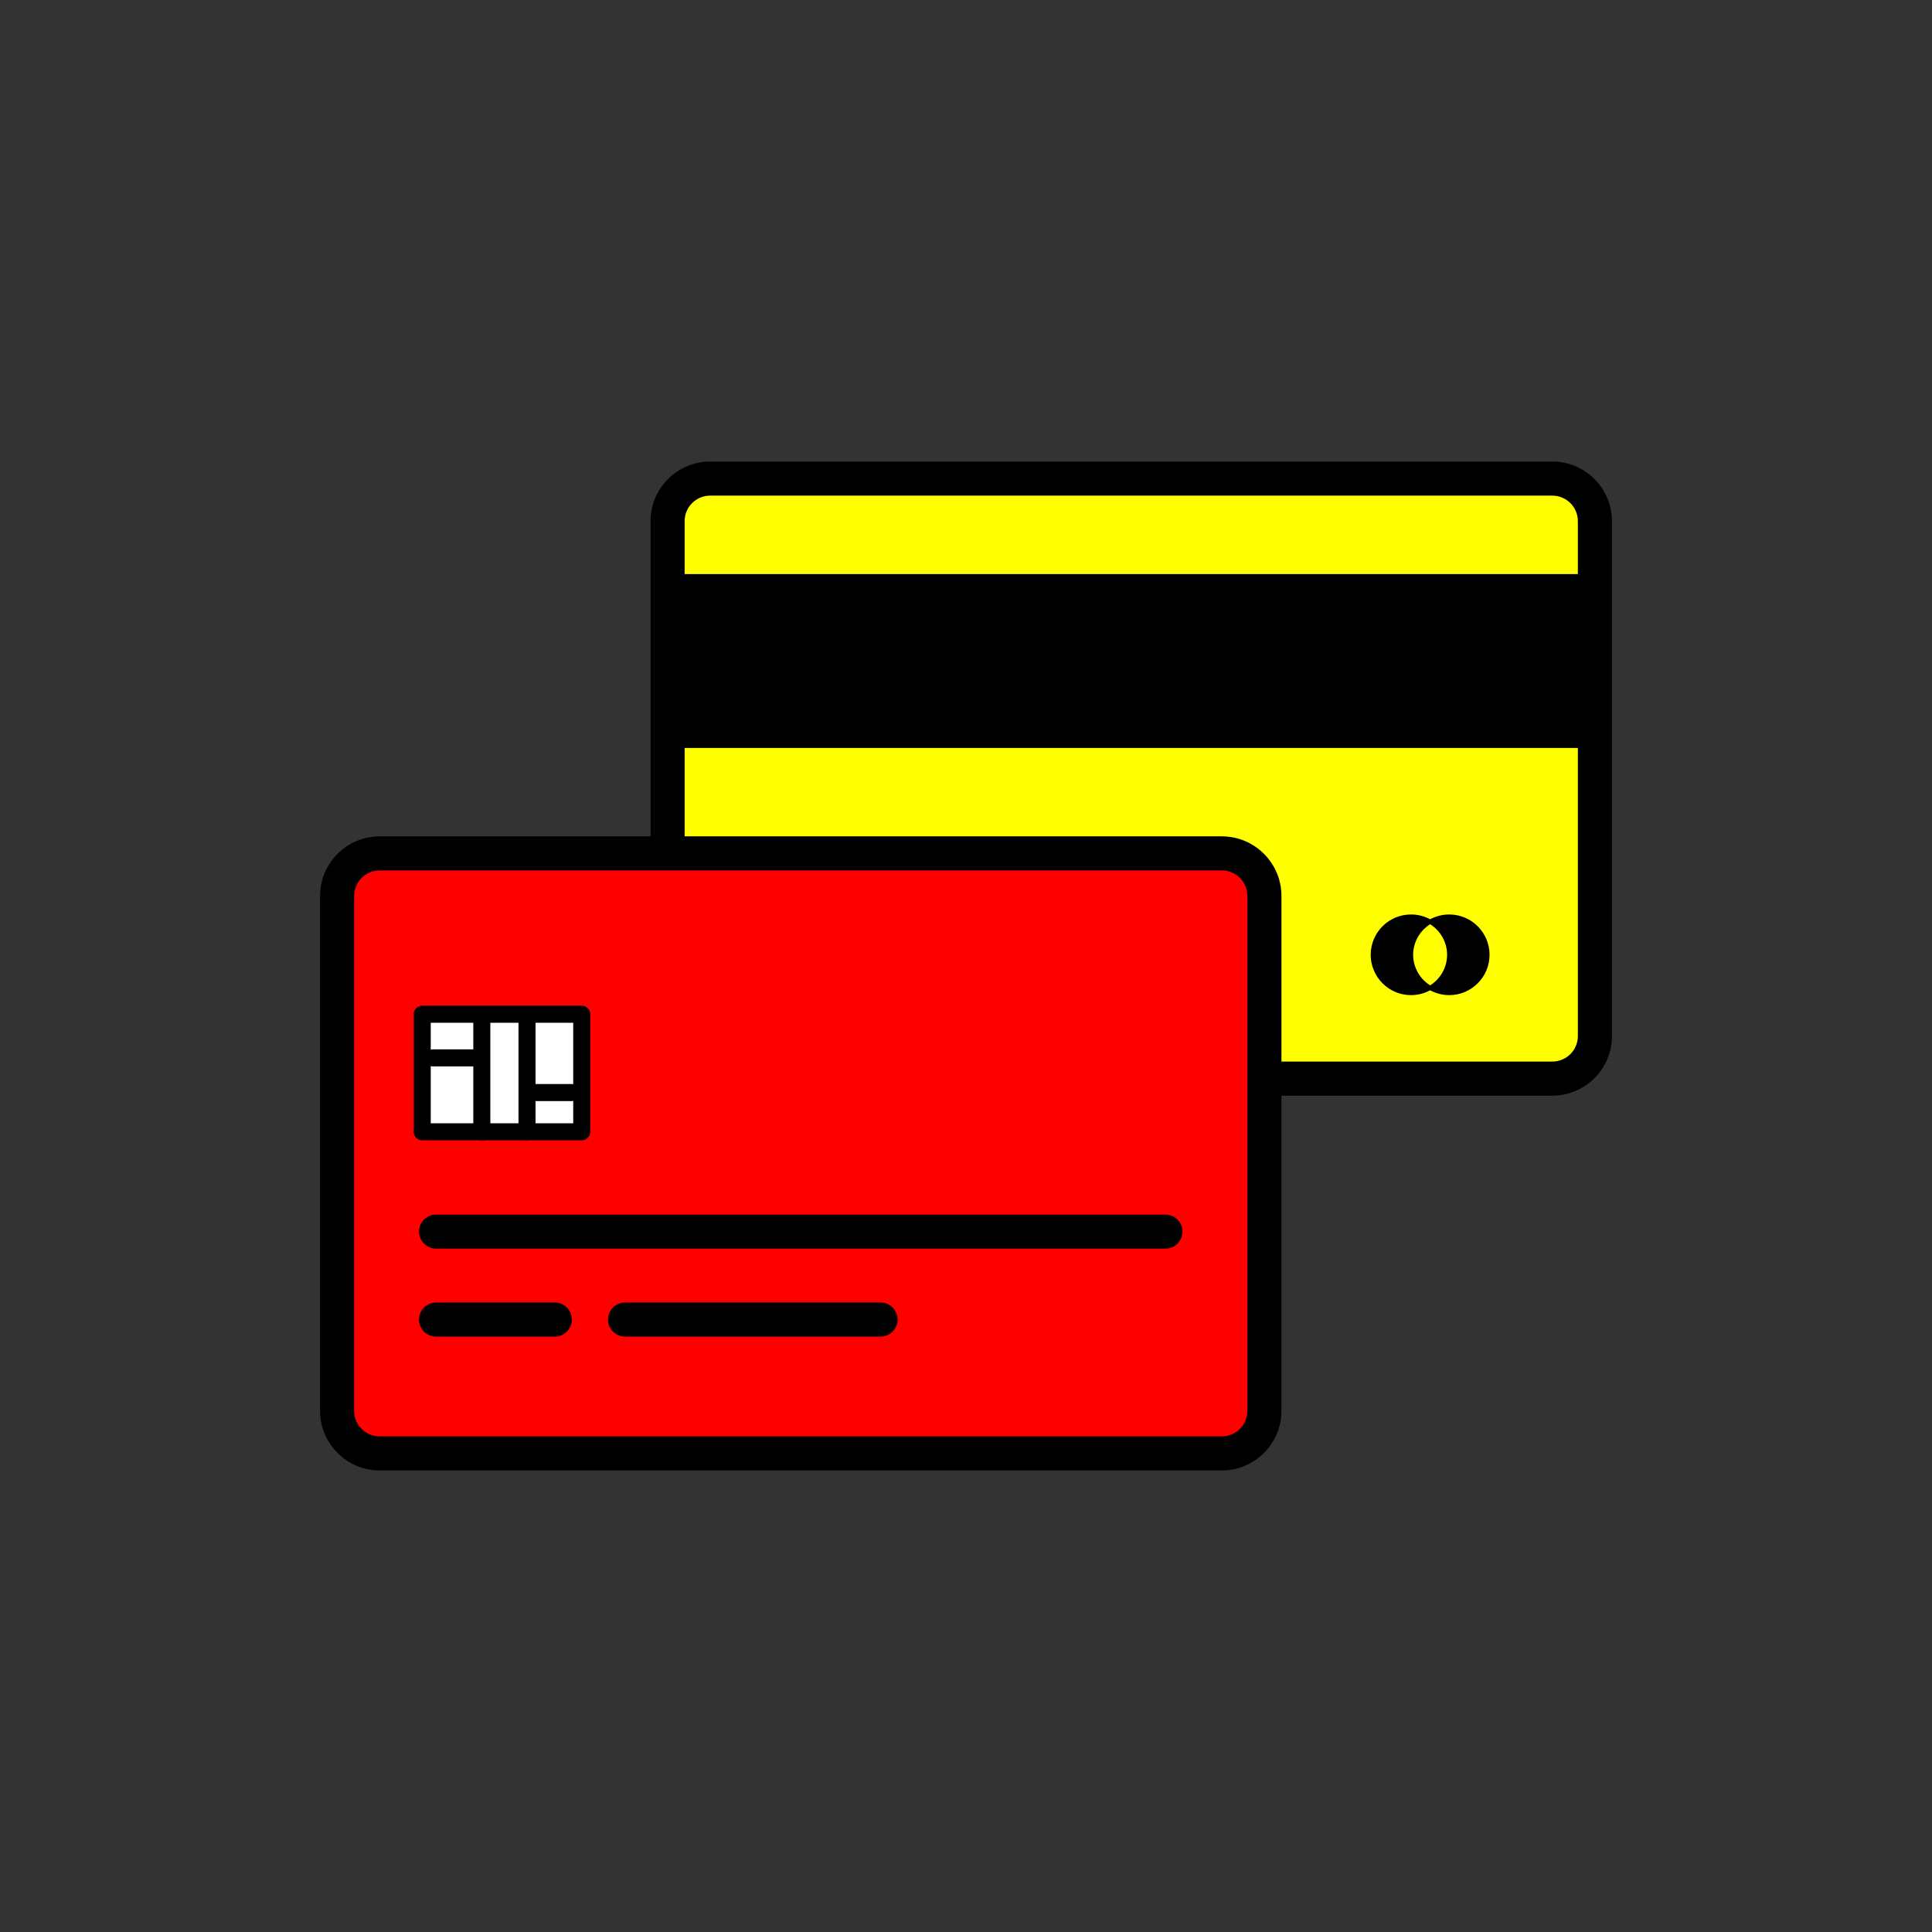 <?xml version="1.0" encoding="utf-8"?>
<!-- Generator: Adobe Illustrator 16.0.0, SVG Export Plug-In . SVG Version: 6.00 Build 0)  -->
<!DOCTYPE svg PUBLIC "-//W3C//DTD SVG 1.1//EN" "http://www.w3.org/Graphics/SVG/1.1/DTD/svg11.dtd">
<svg version="1.1" xmlns="http://www.w3.org/2000/svg" xmlns:xlink="http://www.w3.org/1999/xlink" x="0px" y="0px"
	 width="453.543px" height="453.543px" viewBox="0 0 453.543 453.543" enable-background="new 0 0 453.543 453.543"
	 xml:space="preserve">
<rect x="0" y="0" width="453.543" height="453.543" fill="#333333" stroke="none"/>
<g id="kvadrat">
</g>
<g id="bg" display="none">
	<rect x="-1853.431" y="-6867.931" display="inline" width="15266.867" height="13678.951"/>
</g>
<g id="barvno" display="none">
	<g display="inline">
		<g>
			<g>
				<g>
					<path fill="#C8C8C8" d="M374.411,243.209c0,5.5-4.5,10-10,10H166.718c-5.5,0-10-4.5-10-10v-120.86c0-5.5,4.5-10,10-10h197.692
						c5.5,0,10,4.5,10,10V243.209z"/>
					
						<path fill="none" stroke="#000000" stroke-width="8" stroke-linecap="round" stroke-linejoin="round" stroke-miterlimit="10" d="
						M374.411,243.209c0,5.5-4.5,10-10,10H166.718c-5.5,0-10-4.5-10-10v-120.86c0-5.5,4.5-10,10-10h197.692c5.5,0,10,4.5,10,10
						V243.209z"/>
				</g>
				<rect x="156.718" y="134.764" width="217.692" height="40.819"/>
			</g>
			<g>
				<path stroke="#000000" stroke-linecap="round" stroke-linejoin="round" stroke-miterlimit="10" d="M335.727,216.382
					c1.322-0.766,2.848-1.207,4.485-1.207c4.955,0,8.966,4.012,8.966,8.965c0,4.955-4.011,8.971-8.966,8.971
					c-1.637,0-3.163-0.447-4.485-1.211c2.68-1.553,4.485-4.441,4.485-7.76C340.211,220.823,338.406,217.935,335.727,216.382z"/>
				<path stroke="#000000" stroke-linecap="round" stroke-linejoin="round" stroke-miterlimit="10" d="M322.275,224.14
					c0-4.953,4.017-8.965,8.966-8.965c1.636,0,3.167,0.441,4.485,1.207c-2.676,1.553-4.485,4.441-4.485,7.758
					c0,3.318,1.809,6.207,4.485,7.76c-1.318,0.764-2.849,1.211-4.485,1.211C326.292,233.11,322.275,229.095,322.275,224.14z"/>
			</g>
		</g>
		<g>
			<path fill="#C8C8C8" d="M296.824,331.194c0,5.5-4.5,10-10,10H89.133c-5.5,0-10-4.5-10-10V210.335c0-5.5,4.5-10,10-10h197.691
				c5.5,0,10,4.5,10,10V331.194z"/>
			<path fill="none" stroke="#000000" stroke-width="8" stroke-linecap="round" stroke-linejoin="round" stroke-miterlimit="10" d="
				M296.824,331.194c0,5.5-4.5,10-10,10H89.133c-5.5,0-10-4.5-10-10V210.335c0-5.5,4.5-10,10-10h197.691c5.5,0,10,4.5,10,10V331.194
				z"/>
		</g>
		
			<line fill="none" stroke="#000000" stroke-width="8" stroke-linecap="round" stroke-linejoin="round" stroke-miterlimit="10" x1="102.375" y1="289.124" x2="273.583" y2="289.124"/>
		
			<line fill="none" stroke="#000000" stroke-width="8" stroke-linecap="round" stroke-linejoin="round" stroke-miterlimit="10" x1="102.375" y1="309.768" x2="130.242" y2="309.768"/>
		
			<line fill="none" stroke="#000000" stroke-width="8" stroke-linecap="round" stroke-linejoin="round" stroke-miterlimit="10" x1="146.723" y1="309.768" x2="206.714" y2="309.768"/>
		
			<polygon fill="#F8B133" stroke="#000000" stroke-width="4" stroke-linecap="round" stroke-linejoin="round" stroke-miterlimit="10" points="
			136.567,265.692 99.118,265.692 99.118,238.098 112.955,238.098 136.567,238.098 		"/>
		
			<line fill="none" stroke="#000000" stroke-width="4" stroke-linecap="round" stroke-linejoin="round" stroke-miterlimit="10" x1="113.109" y1="265.692" x2="113.109" y2="238.894"/>
		
			<line fill="none" stroke="#000000" stroke-width="4" stroke-linecap="round" stroke-linejoin="round" stroke-miterlimit="10" x1="123.719" y1="265.692" x2="123.719" y2="238.894"/>
		
			<line fill="none" stroke="#000000" stroke-width="4" stroke-linecap="round" stroke-linejoin="round" stroke-miterlimit="10" x1="124.883" y1="256.478" x2="134.254" y2="256.478"/>
		
			<line fill="none" stroke="#000000" stroke-width="4" stroke-linecap="round" stroke-linejoin="round" stroke-miterlimit="10" x1="101.644" y1="248.345" x2="111.015" y2="248.345"/>
	</g>
	<g id="rdeča7bela" display="inline">
	</g>
	
		<rect x="-2363.716" y="-7287.939" display="inline" fill="none" stroke="#000000" stroke-miterlimit="10" width="16736" height="13952"/>
</g>
<g id="barvno_copy_2">
	<g>
		<g>
			<g>
				<g>
					<path fill="#FFFF00" d="M374.411,243.209c0,5.5-4.5,10-10,10H166.718c-5.5,0-10-4.5-10-10v-120.86c0-5.5,4.5-10,10-10h197.692
						c5.5,0,10,4.5,10,10V243.209z"/>
					<path d="M364.411,257.209H166.718c-7.72,0-14-6.28-14-14v-120.86c0-7.72,6.28-14,14-14h197.692c7.72,0,14,6.28,14,14v120.86
						C378.411,250.929,372.13,257.209,364.411,257.209z M166.718,116.349c-3.309,0-6,2.691-6,6v120.86c0,3.309,2.691,6,6,6h197.692
						c3.309,0,6-2.691,6-6v-120.86c0-3.309-2.691-6-6-6H166.718z"/>
				</g>
				<rect x="156.718" y="134.764" width="217.692" height="40.819"/>
			</g>
			<g>
				<g>
					<path d="M335.727,216.382c1.322-0.766,2.848-1.207,4.485-1.207c4.955,0,8.966,4.012,8.966,8.965
						c0,4.955-4.011,8.971-8.966,8.971c-1.637,0-3.163-0.447-4.485-1.211c2.68-1.553,4.485-4.441,4.485-7.76
						C340.211,220.823,338.406,217.935,335.727,216.382z"/>
					<path d="M340.211,233.61c-1.65,0-3.287-0.442-4.735-1.278c-0.155-0.089-0.25-0.254-0.25-0.433c0-0.178,0.095-0.343,0.25-0.433
						c2.612-1.514,4.235-4.321,4.235-7.327c0-3.005-1.623-5.812-4.235-7.325c-0.154-0.09-0.25-0.254-0.25-0.433
						s0.095-0.344,0.25-0.433c1.439-0.834,3.077-1.274,4.735-1.274c5.22,0,9.466,4.246,9.466,9.465
						C349.677,229.361,345.431,233.61,340.211,233.61z M336.724,231.851c1.1,0.499,2.29,0.76,3.487,0.76
						c4.668,0,8.466-3.8,8.466-8.471c0-4.668-3.798-8.465-8.466-8.465c-1.203,0-2.394,0.26-3.487,0.756
						c2.479,1.767,3.987,4.646,3.987,7.709C340.711,227.204,339.204,230.084,336.724,231.851z"/>
				</g>
				<g>
					<path d="M322.275,224.14c0-4.953,4.017-8.965,8.966-8.965c1.636,0,3.167,0.441,4.485,1.207
						c-2.676,1.553-4.485,4.441-4.485,7.758c0,3.318,1.809,6.207,4.485,7.76c-1.318,0.764-2.849,1.211-4.485,1.211
						C326.292,233.11,322.275,229.095,322.275,224.14z"/>
					<path d="M331.241,233.61c-5.22,0-9.466-4.249-9.466-9.471c0-5.219,4.247-9.465,9.466-9.465c1.664,0,3.301,0.44,4.737,1.274
						c0.154,0.09,0.249,0.255,0.249,0.433c0,0.179-0.095,0.343-0.249,0.433c-2.613,1.516-4.236,4.323-4.236,7.325
						c0,3.004,1.624,5.812,4.236,7.327c0.154,0.09,0.249,0.255,0.249,0.433c0,0.179-0.095,0.343-0.25,0.433
						C334.534,233.168,332.896,233.61,331.241,233.61z M331.241,215.675c-4.668,0-8.466,3.797-8.466,8.465
						c0,4.671,3.798,8.471,8.466,8.471c1.201,0,2.392-0.261,3.489-0.759c-2.48-1.769-3.989-4.649-3.989-7.712
						c0-3.062,1.508-5.941,3.989-7.71C333.639,215.934,332.448,215.675,331.241,215.675z"/>
				</g>
			</g>
		</g>
		<g>
			<path fill="#FF0000" d="M296.824,331.194c0,5.5-4.5,10-10,10H89.133c-5.5,0-10-4.5-10-10V210.335c0-5.5,4.5-10,10-10h197.691
				c5.5,0,10,4.5,10,10V331.194z"/>
			<path d="M286.824,345.194H89.133c-7.72,0-14-6.28-14-14V210.335c0-7.72,6.28-14,14-14h197.691c7.72,0,14,6.28,14,14v120.859
				C300.824,338.914,294.544,345.194,286.824,345.194z M89.133,204.335c-3.309,0-6,2.691-6,6v120.859c0,3.309,2.691,6,6,6h197.691
				c3.308,0,6-2.691,6-6V210.335c0-3.309-2.692-6-6-6H89.133z"/>
		</g>
		<path d="M273.583,293.124H102.375c-2.209,0-4-1.791-4-4s1.791-4,4-4h171.209c2.209,0,4,1.791,4,4S275.792,293.124,273.583,293.124
			z"/>
		<path d="M130.242,313.768h-27.868c-2.209,0-4-1.791-4-4s1.791-4,4-4h27.868c2.209,0,4,1.791,4,4S132.452,313.768,130.242,313.768z
			"/>
		<path d="M206.714,313.768h-59.991c-2.209,0-4-1.791-4-4s1.791-4,4-4h59.991c2.209,0,4,1.791,4,4S208.923,313.768,206.714,313.768z
			"/>
		<g>
			<polygon fill="#FFFFFF" points="136.567,265.692 99.118,265.692 99.118,238.098 112.955,238.098 136.567,238.098 			"/>
			<path d="M136.567,267.692H99.118c-1.104,0-2-0.896-2-2v-27.595c0-1.104,0.896-2,2-2h37.449c1.104,0,2,0.896,2,2v27.595
				C138.567,266.797,137.671,267.692,136.567,267.692z M101.118,263.692h33.449v-23.595h-33.449V263.692z"/>
		</g>
		<path d="M113.109,267.692c-1.104,0-2-0.896-2-2v-26.799c0-1.104,0.896-2,2-2s2,0.896,2,2v26.799
			C115.109,266.797,114.213,267.692,113.109,267.692z"/>
		<path d="M123.719,267.692c-1.104,0-2-0.896-2-2v-26.799c0-1.104,0.896-2,2-2s2,0.896,2,2v26.799
			C125.719,266.797,124.824,267.692,123.719,267.692z"/>
		<path d="M134.254,258.478h-9.371c-1.104,0-2-0.896-2-2s0.896-2,2-2h9.371c1.104,0,2,0.896,2,2S135.358,258.478,134.254,258.478z"
			/>
		<path d="M111.015,250.345h-9.371c-1.104,0-2-0.896-2-2s0.896-2,2-2h9.371c1.104,0,2,0.896,2,2S112.12,250.345,111.015,250.345z"/>
	</g>
	<g id="rdeča7bela_copy_4">
	</g>
	<rect x="-2363.716" y="-7287.939" fill="none" stroke="#000000" stroke-miterlimit="10" width="16736" height="13952"/>
</g>
<g id="sivinsko" display="none">
	<g display="inline">
		<g>
			<g>
				<g>
					<g>
						<path fill="#C8C8C8" d="M374.411,243.209c0,5.5-4.5,10-10,10H166.718c-5.5,0-10-4.5-10-10v-120.86c0-5.5,4.5-10,10-10h197.692
							c5.5,0,10,4.5,10,10V243.209z"/>
					</g>
					<path d="M364.411,257.209H166.718c-7.72,0-14-6.28-14-14v-120.86c0-7.72,6.28-14,14-14h197.692c7.72,0,14,6.28,14,14v120.86
						C378.411,250.929,372.13,257.209,364.411,257.209z M166.718,116.349c-3.309,0-6,2.691-6,6v120.86c0,3.309,2.691,6,6,6h197.692
						c3.309,0,6-2.691,6-6v-120.86c0-3.309-2.691-6-6-6H166.718z"/>
				</g>
				<rect x="156.718" y="134.764" width="217.692" height="40.819"/>
			</g>
			<g>
				<g>
					<path d="M335.727,216.382c1.322-0.766,2.848-1.207,4.485-1.207c4.955,0,8.966,4.012,8.966,8.965
						c0,4.955-4.011,8.971-8.966,8.971c-1.637,0-3.163-0.447-4.485-1.211c2.68-1.553,4.485-4.441,4.485-7.76
						C340.211,220.823,338.406,217.935,335.727,216.382z"/>
					<path d="M340.211,233.61c-1.65,0-3.287-0.442-4.735-1.278c-0.155-0.089-0.25-0.254-0.25-0.433c0-0.178,0.095-0.343,0.25-0.433
						c2.612-1.514,4.235-4.321,4.235-7.327c0-3.005-1.623-5.812-4.235-7.325c-0.154-0.09-0.25-0.254-0.25-0.433
						s0.095-0.344,0.25-0.433c1.439-0.834,3.077-1.274,4.735-1.274c5.22,0,9.466,4.246,9.466,9.465
						C349.677,229.361,345.431,233.61,340.211,233.61z M336.724,231.851c1.1,0.499,2.29,0.76,3.487,0.76
						c4.668,0,8.466-3.8,8.466-8.471c0-4.668-3.798-8.465-8.466-8.465c-1.203,0-2.394,0.26-3.487,0.756
						c2.479,1.767,3.987,4.646,3.987,7.709C340.711,227.204,339.204,230.084,336.724,231.851z"/>
				</g>
				<g>
					<path d="M322.275,224.14c0-4.953,4.017-8.965,8.966-8.965c1.636,0,3.167,0.441,4.485,1.207
						c-2.676,1.553-4.485,4.441-4.485,7.758c0,3.318,1.809,6.207,4.485,7.76c-1.318,0.764-2.849,1.211-4.485,1.211
						C326.292,233.11,322.275,229.095,322.275,224.14z"/>
					<path d="M331.241,233.61c-5.22,0-9.466-4.249-9.466-9.471c0-5.219,4.247-9.465,9.466-9.465c1.664,0,3.301,0.44,4.737,1.274
						c0.154,0.09,0.249,0.255,0.249,0.433c0,0.179-0.095,0.343-0.249,0.433c-2.613,1.516-4.236,4.323-4.236,7.325
						c0,3.004,1.624,5.812,4.236,7.327c0.154,0.09,0.249,0.255,0.249,0.433c0,0.179-0.095,0.343-0.25,0.433
						C334.534,233.168,332.896,233.61,331.241,233.61z M331.241,215.675c-4.668,0-8.466,3.797-8.466,8.465
						c0,4.671,3.798,8.471,8.466,8.471c1.201,0,2.392-0.261,3.489-0.759c-2.48-1.769-3.989-4.649-3.989-7.712
						c0-3.062,1.508-5.941,3.989-7.71C333.639,215.934,332.448,215.675,331.241,215.675z"/>
				</g>
			</g>
		</g>
		<g>
			<g>
				<path fill="#C8C8C8" d="M296.824,331.194c0,5.5-4.5,10-10,10H89.133c-5.5,0-10-4.5-10-10V210.335c0-5.5,4.5-10,10-10h197.691
					c5.5,0,10,4.5,10,10V331.194z"/>
			</g>
			<path d="M286.824,345.194H89.133c-7.72,0-14-6.28-14-14V210.335c0-7.72,6.28-14,14-14h197.691c7.72,0,14,6.28,14,14v120.859
				C300.824,338.914,294.544,345.194,286.824,345.194z M89.133,204.335c-3.309,0-6,2.691-6,6v120.859c0,3.309,2.691,6,6,6h197.691
				c3.308,0,6-2.691,6-6V210.335c0-3.309-2.692-6-6-6H89.133z"/>
		</g>
		<path d="M273.583,293.124H102.375c-2.209,0-4-1.791-4-4s1.791-4,4-4h171.209c2.209,0,4,1.791,4,4S275.792,293.124,273.583,293.124
			z"/>
		<path d="M130.242,313.768h-27.868c-2.209,0-4-1.791-4-4s1.791-4,4-4h27.868c2.209,0,4,1.791,4,4S132.452,313.768,130.242,313.768z
			"/>
		<path d="M206.714,313.768h-59.991c-2.209,0-4-1.791-4-4s1.791-4,4-4h59.991c2.209,0,4,1.791,4,4S208.923,313.768,206.714,313.768z
			"/>
		<g>
			<polygon fill="#B8B8B8" points="136.567,265.692 99.118,265.692 99.118,238.098 112.955,238.098 136.567,238.098 			"/>
			<path d="M136.567,267.692H99.118c-1.104,0-2-0.896-2-2v-27.595c0-1.104,0.896-2,2-2h37.449c1.104,0,2,0.896,2,2v27.595
				C138.567,266.797,137.671,267.692,136.567,267.692z M101.118,263.692h33.449v-23.595h-33.449V263.692z"/>
		</g>
		<path d="M113.109,267.692c-1.104,0-2-0.896-2-2v-26.799c0-1.104,0.896-2,2-2s2,0.896,2,2v26.799
			C115.109,266.797,114.213,267.692,113.109,267.692z"/>
		<path d="M123.719,267.692c-1.104,0-2-0.896-2-2v-26.799c0-1.104,0.896-2,2-2s2,0.896,2,2v26.799
			C125.719,266.797,124.824,267.692,123.719,267.692z"/>
		<path d="M134.254,258.478h-9.371c-1.104,0-2-0.896-2-2s0.896-2,2-2h9.371c1.104,0,2,0.896,2,2S135.358,258.478,134.254,258.478z"
			/>
		<path d="M111.015,250.345h-9.371c-1.104,0-2-0.896-2-2s0.896-2,2-2h9.371c1.104,0,2,0.896,2,2S112.12,250.345,111.015,250.345z"/>
	</g>
	<g id="rdeča7bela_copy_3" display="inline">
	</g>
	<path display="inline" d="M14372.783,6664.561h-16737v-13953h16737V6664.561z M-2363.716,6663.561h16736l-0.5-13951h-16735.5
		l0.5,13951H-2363.716z"/>
</g>
<g id="linijsko" display="none">
	<g display="inline">
		<g>
			
				<polyline fill="none" stroke="#000000" stroke-width="8" stroke-linecap="round" stroke-linejoin="round" stroke-miterlimit="10" points="
				374.411,134.764 374.411,112.349 156.718,112.349 156.718,134.764 			"/>
			
				<polyline fill="none" stroke="#000000" stroke-width="8" stroke-linecap="round" stroke-linejoin="round" stroke-miterlimit="10" points="
				296.824,253.209 374.411,253.209 374.411,175.583 			"/>
			
				<line fill="none" stroke="#000000" stroke-width="8" stroke-linecap="round" stroke-linejoin="round" stroke-miterlimit="10" x1="156.718" y1="200.335" x2="156.718" y2="175.583"/>
			
				<line fill="none" stroke="#000000" stroke-width="8" stroke-linecap="round" stroke-linejoin="round" stroke-miterlimit="10" x1="156.718" y1="134.764" x2="374.411" y2="134.764"/>
			
				<line fill="none" stroke="#000000" stroke-width="8" stroke-linecap="round" stroke-linejoin="round" stroke-miterlimit="10" x1="156.718" y1="175.583" x2="374.411" y2="175.583"/>
			
				<line fill="none" stroke="#000000" stroke-width="8" stroke-linecap="round" stroke-linejoin="round" stroke-miterlimit="10" x1="374.411" y1="175.583" x2="374.411" y2="134.764"/>
			
				<line fill="none" stroke="#000000" stroke-width="8" stroke-linecap="round" stroke-linejoin="round" stroke-miterlimit="10" x1="156.718" y1="134.764" x2="156.718" y2="175.583"/>
			<path fill="none" stroke="#000000" stroke-width="4" stroke-linecap="round" stroke-linejoin="round" stroke-miterlimit="10" d="
				M335.727,231.899c1.322,0.764,2.848,1.211,4.485,1.211c4.955,0,8.966-4.016,8.966-8.971c0-4.953-4.011-8.965-8.966-8.965
				c-1.637,0-3.163,0.441-4.485,1.207"/>
			<path fill="none" stroke="#000000" stroke-width="4" stroke-linecap="round" stroke-linejoin="round" stroke-miterlimit="10" d="
				M335.727,231.899c2.68-1.553,4.485-4.441,4.485-7.76c0-3.316-1.805-6.205-4.485-7.758"/>
			<path fill="none" stroke="#000000" stroke-width="4" stroke-linecap="round" stroke-linejoin="round" stroke-miterlimit="10" d="
				M335.727,231.899c-1.318,0.764-2.849,1.211-4.485,1.211c-4.95,0-8.966-4.016-8.966-8.971c0-4.953,4.017-8.965,8.966-8.965
				c1.636,0,3.167,0.441,4.485,1.207"/>
			<path fill="none" stroke="#000000" stroke-width="4" stroke-linecap="round" stroke-linejoin="round" stroke-miterlimit="10" d="
				M335.727,231.899c-2.676-1.553-4.485-4.441-4.485-7.76c0-3.316,1.809-6.205,4.485-7.758"/>
			
				<polyline fill="none" stroke="#000000" stroke-width="8" stroke-linecap="round" stroke-linejoin="round" stroke-miterlimit="10" points="
				156.718,200.335 79.133,200.335 79.133,341.194 296.824,341.194 296.824,253.209 			"/>
			
				<polyline fill="none" stroke="#000000" stroke-width="8" stroke-linecap="round" stroke-linejoin="round" stroke-miterlimit="10" points="
				156.718,200.335 296.824,200.335 296.824,253.209 			"/>
		</g>
		
			<line fill="#FFFFFF" stroke="#000000" stroke-width="8" stroke-linecap="round" stroke-linejoin="round" stroke-miterlimit="10" x1="102.375" y1="289.124" x2="273.583" y2="289.124"/>
		
			<line fill="#FFFFFF" stroke="#000000" stroke-width="8" stroke-linecap="round" stroke-linejoin="round" stroke-miterlimit="10" x1="102.375" y1="309.768" x2="130.242" y2="309.768"/>
		
			<line fill="#FFFFFF" stroke="#000000" stroke-width="8" stroke-linecap="round" stroke-linejoin="round" stroke-miterlimit="10" x1="146.723" y1="309.768" x2="206.714" y2="309.768"/>
		
			<polygon fill="none" stroke="#000000" stroke-width="4" stroke-linecap="round" stroke-linejoin="round" stroke-miterlimit="10" points="
			136.567,265.692 99.118,265.692 99.118,238.098 112.955,238.098 136.567,238.098 		"/>
		
			<line fill="#FFFFFF" stroke="#000000" stroke-width="4" stroke-linecap="round" stroke-linejoin="round" stroke-miterlimit="10" x1="113.109" y1="265.692" x2="113.109" y2="238.894"/>
		
			<line fill="#FFFFFF" stroke="#000000" stroke-width="4" stroke-linecap="round" stroke-linejoin="round" stroke-miterlimit="10" x1="123.719" y1="265.692" x2="123.719" y2="238.894"/>
		
			<line fill="#FFFFFF" stroke="#000000" stroke-width="4" stroke-linecap="round" stroke-linejoin="round" stroke-miterlimit="10" x1="124.883" y1="256.478" x2="134.254" y2="256.478"/>
		
			<line fill="#FFFFFF" stroke="#000000" stroke-width="4" stroke-linecap="round" stroke-linejoin="round" stroke-miterlimit="10" x1="101.644" y1="248.345" x2="111.015" y2="248.345"/>
	</g>
	<g id="rdeča7bela_copy" display="inline">
	</g>
</g>
<g id="pivot">
	<circle fill="none" cx="192.358" cy="336.094" r="14.132"/>
</g>
</svg>
